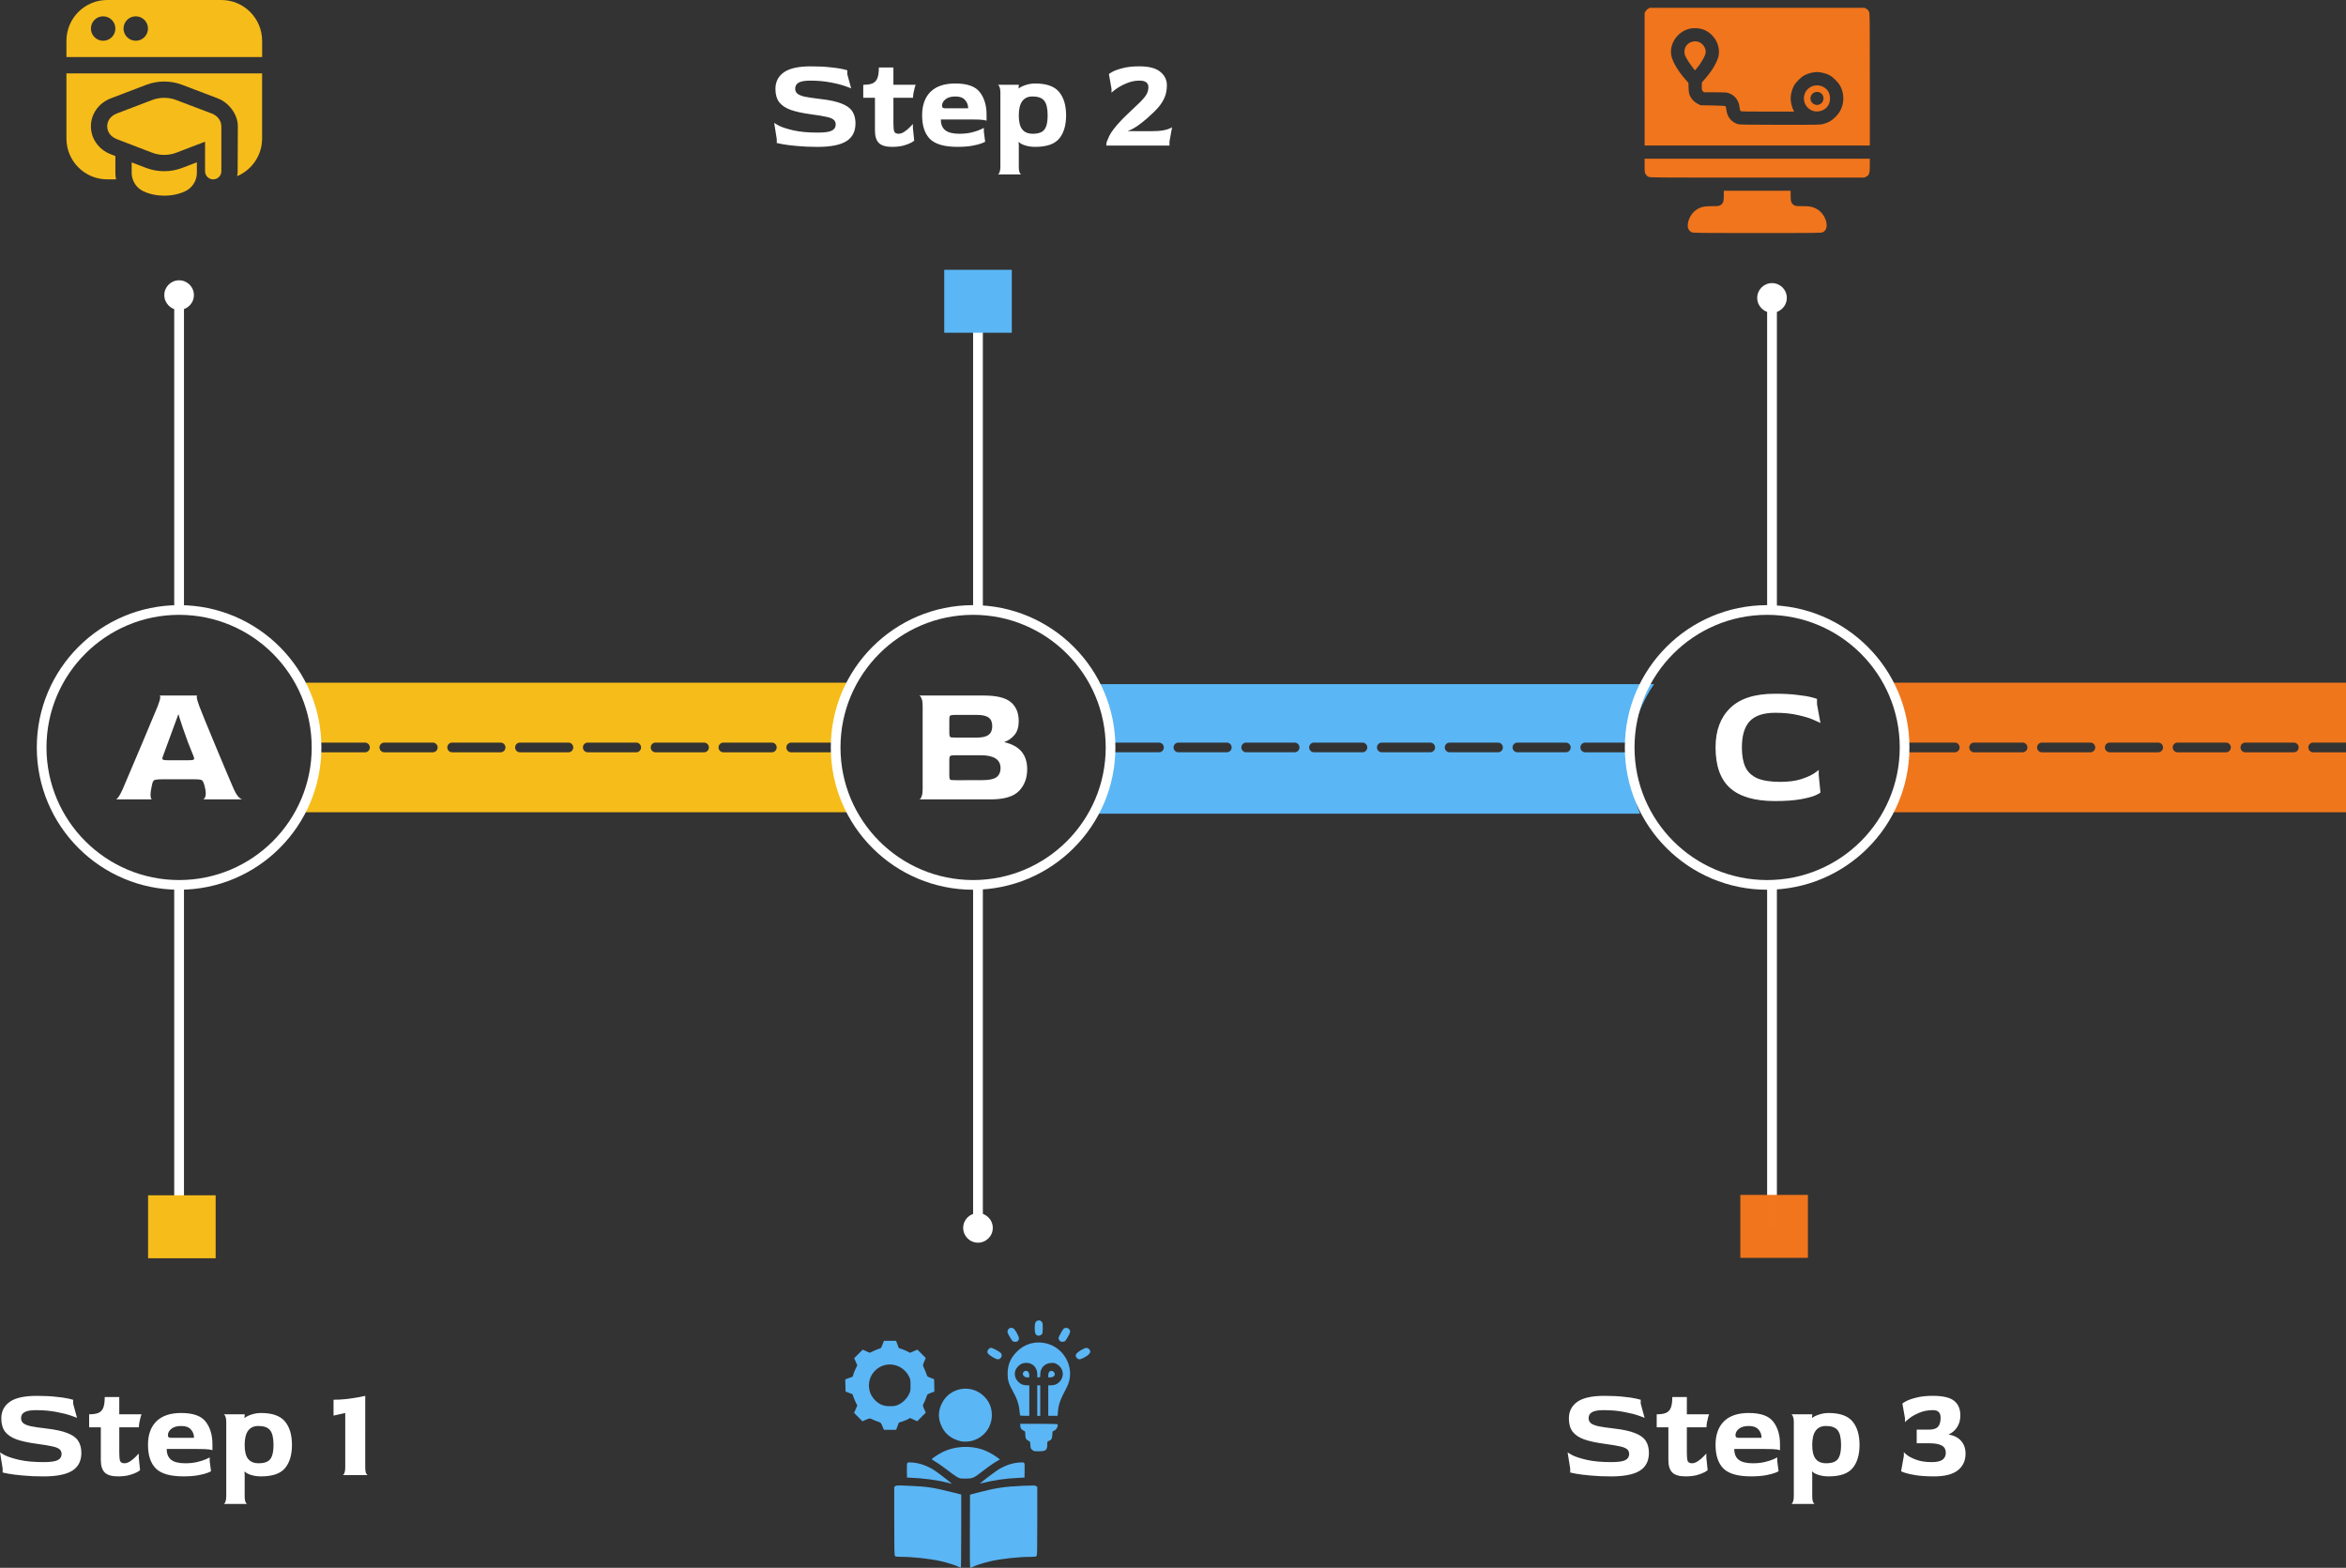 <?xml version="1.0" encoding="UTF-8" standalone="no"?>
<!-- Created with Inkscape (http://www.inkscape.org/) -->

<svg
   width="457.672"
   height="305.877"
   viewBox="0 0 121.092 80.93"
   version="1.1"
   id="svg1"
   xml:space="preserve"
   sodipodi:docname="main-dark.svg"
   inkscape:version="1.3.2 (091e20e, 2023-11-25, custom)"
   xmlns:inkscape="http://www.inkscape.org/namespaces/inkscape"
   xmlns:sodipodi="http://sodipodi.sourceforge.net/DTD/sodipodi-0.dtd"
   xmlns="http://www.w3.org/2000/svg"
   xmlns:svg="http://www.w3.org/2000/svg"><rect x="0" y="0" width="121.092" height="80.93" fill="#333333" stroke="none"/><sodipodi:namedview
     id="namedview1"
     pagecolor="#ffffff"
     bordercolor="#000000"
     borderopacity="0.25"
     inkscape:showpageshadow="2"
     inkscape:pageopacity="0.0"
     inkscape:pagecheckerboard="0"
     inkscape:deskcolor="#d1d1d1"
     inkscape:document-units="px"
     inkscape:zoom="2.768771"
     inkscape:cx="100.22497"
     inkscape:cy="156.92883"
     inkscape:window-width="1920"
     inkscape:window-height="991"
     inkscape:window-x="-9"
     inkscape:window-y="-9"
     inkscape:window-maximized="1"
     inkscape:current-layer="layer1" /><defs
     id="defs1" /><g
     inkscape:label="Layer 1"
     inkscape:groupmode="layer"
     id="layer1"><g
       id="g27"
       transform="translate(-2.297,-2.703)"><path
         id="path1"
         style="color:#000000;fill:#ffffff;stroke-linecap:round;stroke-linejoin:round;-inkscape-stroke:none"
         d="m 11.541,17.833 a 0.252,0.252 0 0 0 -0.252,0.252 v 16.124 a 7.095,7.095 0 0 1 0.252,-0.018 7.095,7.095 0 0 1 0.252,0.006 V 18.084 a 0.252,0.252 0 0 0 -0.252,-0.252 z m -0.252,30.529 v 16.123 a 0.252,0.252 0 0 0 0.252,0.252 0.252,0.252 0 0 0 0.252,-0.252 v -16.123 a 7.095,7.095 0 0 1 -0.252,0.018 7.095,7.095 0 0 1 -0.252,-0.018 z" /><rect
         style="fill:#f6bc1a;fill-opacity:1;stroke:none;stroke-width:0.5;stroke-linecap:round;stroke-linejoin:round;stroke-dasharray:none;stroke-opacity:1"
         id="rect5"
         width="3.488"
         height="3.249"
         x="9.94"
         y="64.403" /><path
         id="rect8"
         style="fill:#f6bc1a;fill-opacity:1;stroke-width:0.5;stroke-linecap:round;stroke-linejoin:round"
         d="m 17.701,37.941 v 0.005 a 7.095,7.095 0 0 1 0.898,3.105 0.25,0.25 0 0 1 0.037,-0.015 h 2.5 a 0.25,0.25 0 0 1 0.25,0.25 0.25,0.25 0 0 1 -0.25,0.25 h -2.5 a 0.25,0.25 0 0 1 -0.007,-0.003 7.095,7.095 0 0 1 -0.744,3.097 h 28.307 a 7.095,7.095 0 0 1 -0.757,-3.097 0.25,0.25 0 0 1 -0.006,0.003 h -2.293 a 0.25,0.25 0 0 1 -0.25,-0.25 0.25,0.25 0 0 1 0.25,-0.25 h 2.293 a 0.25,0.25 0 0 1 0.038,0.006 7.095,7.095 0 0 1 0.914,-3.1 z m 4.435,3.094 h 2.5 a 0.25,0.25 0 0 1 0.25,0.25 0.25,0.25 0 0 1 -0.25,0.25 h -2.5 a 0.25,0.25 0 0 1 -0.25,-0.25 0.25,0.25 0 0 1 0.25,-0.25 z m 3.5,0 h 2.5 a 0.25,0.25 0 0 1 0.25,0.25 0.25,0.25 0 0 1 -0.25,0.25 h -2.5 a 0.25,0.25 0 0 1 -0.25,-0.25 0.25,0.25 0 0 1 0.25,-0.25 z m 3.5,0 h 2.5 a 0.25,0.25 0 0 1 0.25,0.25 0.25,0.25 0 0 1 -0.25,0.25 h -2.5 a 0.25,0.25 0 0 1 -0.25,-0.25 0.25,0.25 0 0 1 0.25,-0.25 z m 3.5,0 h 2.5 a 0.25,0.25 0 0 1 0.25,0.25 0.25,0.25 0 0 1 -0.25,0.25 h -2.5 a 0.25,0.25 0 0 1 -0.25,-0.25 0.25,0.25 0 0 1 0.25,-0.25 z m 3.5,0 h 2.5 a 0.25,0.25 0 0 1 0.25,0.25 0.25,0.25 0 0 1 -0.25,0.25 h -2.5 a 0.25,0.25 0 0 1 -0.25,-0.25 0.25,0.25 0 0 1 0.25,-0.25 z m 3.5,0 h 2.5 a 0.25,0.25 0 0 1 0.25,0.25 0.25,0.25 0 0 1 -0.25,0.25 h -2.5 a 0.25,0.25 0 0 1 -0.25,-0.25 0.25,0.25 0 0 1 0.25,-0.25 z" /><path
         id="rect9"
         style="fill:#5bb6f5;fill-opacity:1;stroke:none;stroke-width:0.5;stroke-linecap:round;stroke-linejoin:round;stroke-dasharray:none;stroke-opacity:1"
         d="m 58.668,38.017 0.375,0.466 c 0.454,0.798 0.373,1.677 0.492,2.587 0.026,-0.017 0.055,-0.029 0.085,-0.035 h 2.5 c 0.138,-6.3e-5 0.25,0.112 0.25,0.25 6.2e-5,0.138 -0.112,0.25 -0.25,0.25 h -2.5 c -0.016,-0.005 -0.031,-0.011 -0.046,-0.019 0.021,0.171 0.037,0.342 0.045,0.514 -0.005,0.918 -0.528,1.826 -0.879,2.675 H 86.955 c -0.351,-0.848 -0.534,-1.757 -0.54,-2.675 0.007,-0.171 0.021,-0.342 0.04,-0.512 -0.013,0.007 -0.027,0.013 -0.041,0.017 H 84.121 c -0.138,6.3e-5 -0.25,-0.112 -0.25,-0.25 2.22e-4,-0.138 0.112,-0.25 0.25,-0.25 h 2.293 c 0.026,-2.8e-5 0.053,0.004 0.078,0.012 0.154,-1.088 0.558,-2.125 1.181,-3.03 z m 4.453,3.018 h 2.5 c 0.138,-6.3e-5 0.25,0.112 0.25,0.25 6.2e-5,0.138 -0.112,0.25 -0.25,0.25 h -2.5 c -0.138,6.3e-5 -0.25,-0.112 -0.25,-0.25 2.22e-4,-0.138 0.112,-0.25 0.25,-0.25 z m 3.5,0 h 2.5 c 0.138,-6.3e-5 0.25,0.112 0.25,0.25 6.2e-5,0.138 -0.112,0.25 -0.25,0.25 h -2.5 c -0.138,6.3e-5 -0.25,-0.112 -0.25,-0.25 2.22e-4,-0.138 0.112,-0.25 0.25,-0.25 z m 3.5,0 h 2.5 c 0.138,-6.3e-5 0.25,0.112 0.25,0.25 6.2e-5,0.138 -0.112,0.25 -0.25,0.25 h -2.5 c -0.138,6.3e-5 -0.25,-0.112 -0.25,-0.25 2.22e-4,-0.138 0.112,-0.25 0.25,-0.25 z m 3.5,0 h 2.5 c 0.138,-6.3e-5 0.25,0.112 0.25,0.25 6.2e-5,0.138 -0.112,0.25 -0.25,0.25 h -2.5 c -0.138,6.3e-5 -0.25,-0.112 -0.25,-0.25 2.22e-4,-0.138 0.112,-0.25 0.25,-0.25 z m 3.5,0 h 2.5 c 0.138,2.22e-4 0.249,0.112 0.25,0.25 6.3e-5,0.138 -0.112,0.25 -0.25,0.25 h -2.5 c -0.138,6.3e-5 -0.25,-0.112 -0.25,-0.25 2.22e-4,-0.138 0.112,-0.25 0.25,-0.25 z m 3.5,0 h 2.5 c 0.138,2.21e-4 0.249,0.112 0.25,0.25 6.3e-5,0.138 -0.112,0.25 -0.25,0.25 h -2.5 c -0.138,6.3e-5 -0.25,-0.112 -0.25,-0.25 2.22e-4,-0.138 0.112,-0.25 0.25,-0.25 z"
         sodipodi:nodetypes="cccccccccccccccccccccccccccccccccccccccccccccccccccccccccccccccc" /><path
         id="rect10"
         style="fill:#f1771d;fill-opacity:0.996;stroke:none;stroke-width:0.455;stroke-linecap:round;stroke-linejoin:round;stroke-dasharray:none;stroke-opacity:1"
         d="m 99.764,37.941 a 5.867,7.095 0 0 1 0.692,3.317 0.25,0.25 0 0 1 0.239,-0.223 h 2.5 a 0.25,0.25 0 0 1 0.25,0.25 0.25,0.25 0 0 1 -0.25,0.25 h -2.5 a 0.25,0.25 0 0 1 -0.24,-0.227 5.867,7.095 0 0 1 -0.707,3.321 h 23.642 v -3.094 h -1.695 a 0.25,0.25 0 0 1 -0.25,-0.25 0.25,0.25 0 0 1 0.25,-0.25 h 1.695 v -3.094 z m 4.431,3.094 h 2.5 a 0.25,0.25 0 0 1 0.25,0.25 0.25,0.25 0 0 1 -0.25,0.25 h -2.5 a 0.25,0.25 0 0 1 -0.25,-0.25 0.25,0.25 0 0 1 0.25,-0.25 z m 3.5,0 h 2.5 a 0.25,0.25 0 0 1 0.25,0.25 0.25,0.25 0 0 1 -0.25,0.25 h -2.5 a 0.25,0.25 0 0 1 -0.25,-0.25 0.25,0.25 0 0 1 0.25,-0.25 z m 3.5,0 h 2.5 a 0.25,0.25 0 0 1 0.25,0.25 0.25,0.25 0 0 1 -0.25,0.25 h -2.5 a 0.25,0.25 0 0 1 -0.25,-0.25 0.25,0.25 0 0 1 0.25,-0.25 z m 3.5,0 h 2.5 a 0.25,0.25 0 0 1 0.25,0.25 0.25,0.25 0 0 1 -0.25,0.25 h -2.5 a 0.25,0.25 0 0 1 -0.25,-0.25 0.25,0.25 0 0 1 0.25,-0.25 z m 3.5,0 h 2.5 a 0.25,0.25 0 0 1 0.25,0.25 0.25,0.25 0 0 1 -0.25,0.25 h -2.5 a 0.25,0.25 0 0 1 -0.25,-0.25 0.25,0.25 0 0 1 0.25,-0.25 z" /><path
         id="path11"
         style="color:#000000;fill:#ffffff;fill-opacity:1;stroke-linecap:round;stroke-linejoin:round;-inkscape-stroke:none"
         d="m 52.777,17.815 c -0.139,4.54e-4 -0.251,0.113 -0.252,0.252 v 16.124 c 0.084,-0.008 0.168,-0.014 0.252,-0.018 0.084,5.1e-4 0.168,0.003 0.252,0.006 V 18.067 c -4.6e-4,-0.139 -0.113,-0.251 -0.252,-0.252 z m -0.252,30.529 v 17.383 c 1.7e-4,0.139 0.113,0.252 0.252,0.252 0.139,-1.8e-4 0.252,-0.113 0.252,-0.252 v -17.383 c -0.084,0.008 -0.168,0.014 -0.252,0.018 -0.084,-0.005 -0.168,-0.011 -0.252,-0.018 z"
         sodipodi:nodetypes="cccccccccccccc" /><path
         id="path12"
         style="color:#000000;fill:#ffffff;stroke-linecap:round;stroke-linejoin:round;-inkscape-stroke:none"
         d="m 93.762,17.815 c -0.139,4.54e-4 -0.251,0.113 -0.252,0.252 v 16.124 c 0.084,-0.008 0.168,-0.014 0.252,-0.018 0.084,5.1e-4 0.168,0.003 0.252,0.006 V 18.067 c -4.6e-4,-0.139 -0.113,-0.251 -0.252,-0.252 z m -0.252,30.529 v 17.383 c 1.7e-4,0.139 0.113,0.252 0.252,0.252 0.139,-1.8e-4 0.252,-0.113 0.252,-0.252 v -17.383 c -0.084,0.008 -0.168,0.014 -0.252,0.018 -0.084,-0.005 -0.168,-0.011 -0.252,-0.018 z"
         sodipodi:nodetypes="cccccccccccccc" /><path
         d="m 12.774,43.965 q 0.009,0 0.045,-0.018 0.036,-0.027 0.063,-0.089 0.036,-0.071 0.036,-0.197 0,-0.098 -0.027,-0.241 -0.045,-0.188 -0.054,-0.223 -0.045,-0.143 -0.089,-0.188 -0.036,-0.054 -0.125,-0.063 -0.089,-0.018 -0.348,-0.018 H 10.737 q -0.268,0 -0.375,0.018 -0.098,0.009 -0.143,0.063 -0.045,0.054 -0.071,0.179 l -0.045,0.232 q -0.036,0.179 -0.036,0.304 0,0.107 0.018,0.161 0.018,0.054 0.036,0.071 0.027,0.009 0.036,0.009 H 8.28 q 0,0.009 0.045,-0.027 0.054,-0.036 0.125,-0.152 0.08,-0.125 0.188,-0.366 0.348,-0.813 1.001,-2.359 0.652,-1.546 0.804,-1.921 0.125,-0.322 0.125,-0.456 0,-0.054 -0.018,-0.063 -0.009,-0.018 -0.018,-0.018 h 1.948 q -0.009,0 -0.018,0.018 -0.009,0.009 -0.009,0.054 0,0.134 0.125,0.465 0.161,0.429 0.876,2.144 0.715,1.715 0.902,2.135 0.107,0.241 0.205,0.366 0.098,0.116 0.17,0.152 0.071,0.036 0.071,0.027 z m -0.759,-2.019 q 0.179,0 0.241,-0.018 0.063,-0.018 0.063,-0.071 0,-0.036 -0.045,-0.152 -0.277,-0.652 -0.518,-1.367 -0.241,-0.715 -0.241,-0.751 h -0.018 l -0.768,2.091 q -0.054,0.143 -0.054,0.17 0,0.054 0.063,0.08 0.063,0.018 0.232,0.018 z"
         id="text12"
         style="font-weight:bold;font-size:8.935px;font-family:'red rose';-inkscape-font-specification:'red rose Bold';text-align:center;text-anchor:middle;stroke-width:1.407;stroke-linecap:round;stroke-linejoin:round;fill:#ffffff"
         aria-label="A" /><path
         d="m 54.147,41.017 q 1.17,0.268 1.17,1.394 0,0.679 -0.42,1.117 -0.42,0.438 -1.465,0.438 h -3.699 q 0,0.018 0.054,-0.018 0.054,-0.045 0.089,-0.161 0.045,-0.125 0.045,-0.357 v -4.289 q 0,-0.232 -0.045,-0.348 -0.036,-0.116 -0.089,-0.161 -0.054,-0.045 -0.054,-0.027 H 53.075 q 0.992,0 1.394,0.34 0.411,0.34 0.411,0.983 0,0.447 -0.214,0.706 -0.214,0.259 -0.518,0.366 z m -2.493,-1.412 q -0.197,0 -0.259,0.018 -0.063,0.009 -0.08,0.054 -0.018,0.045 -0.018,0.197 v 0.634 q 0,0.143 0.018,0.197 0.018,0.045 0.08,0.063 0.071,0.009 0.268,0.009 h 1.054 q 0.42,0 0.608,-0.143 0.188,-0.143 0.188,-0.447 0,-0.304 -0.179,-0.438 -0.179,-0.143 -0.608,-0.143 z m 1.34,3.368 q 0.509,0 0.724,-0.143 0.223,-0.152 0.223,-0.482 0,-0.661 -1.036,-0.661 h -1.242 q -0.197,0 -0.268,0.018 -0.063,0.009 -0.08,0.063 -0.018,0.045 -0.018,0.197 v 0.742 q 0,0.143 0.018,0.197 0.018,0.045 0.08,0.063 0.063,0.009 0.259,0.009 z"
         id="text13"
         style="font-weight:bold;font-size:8.935px;font-family:'red rose';-inkscape-font-specification:'red rose Bold';text-align:center;text-anchor:middle;stroke-width:1.407;stroke-linecap:round;stroke-linejoin:round;fill:#ffffff"
         aria-label="B" /><path
         d="m 96.173,42.705 0.089,0.902 q 0,0.027 -0.241,0.143 -0.232,0.107 -0.759,0.205 -0.518,0.098 -1.349,0.098 -1.555,0 -2.314,-0.67 -0.751,-0.67 -0.751,-2.1 0,-1.296 0.751,-2.028 0.751,-0.742 2.314,-0.742 0.688,0 1.17,0.063 0.482,0.054 0.742,0.125 0.259,0.071 0.259,0.08 v 0.268 l 0.179,0.983 q 0,-0.018 -0.313,-0.152 -0.304,-0.143 -0.822,-0.259 -0.518,-0.125 -1.197,-0.125 -0.911,0 -1.322,0.438 -0.402,0.438 -0.402,1.349 0,0.625 0.179,1.01 0.179,0.384 0.608,0.581 0.438,0.188 1.197,0.188 0.616,0 1.054,-0.134 0.447,-0.143 0.688,-0.304 0.241,-0.161 0.241,-0.188 z"
         id="text14"
         style="font-weight:bold;font-size:8.935px;font-family:'red rose';-inkscape-font-specification:'red rose Bold';text-align:center;text-anchor:middle;stroke-width:1.407;stroke-linecap:round;stroke-linejoin:round;fill:#ffffff"
         aria-label="C" /><path
         style="font-weight:bold;font-size:6.706px;font-family:'red rose';-inkscape-font-specification:'red rose Bold';text-align:center;text-anchor:middle;stroke-width:1.056;stroke-linecap:round;stroke-linejoin:round;fill:#ffffff"
         d="m 3.384,75.909 q 0,0.161 0.121,0.262 0.121,0.094 0.389,0.154 0.268,0.054 0.778,0.114 0.718,0.08 1.113,0.241 0.396,0.154 0.55,0.402 0.161,0.248 0.161,0.617 0,0.624 -0.469,0.919 -0.469,0.295 -1.489,0.295 -0.597,0 -1.066,-0.047 -0.463,-0.04 -0.751,-0.094 -0.288,-0.054 -0.288,-0.06 v -0.201 L 2.297,77.659 q 0,0.027 0.248,0.161 0.255,0.127 0.751,0.241 0.503,0.114 1.254,0.114 0.53,0 0.724,-0.101 0.201,-0.101 0.201,-0.315 0,-0.161 -0.107,-0.248 Q 5.261,77.418 5,77.364 4.745,77.304 4.195,77.23 3.545,77.143 3.149,77.002 2.76,76.861 2.559,76.606 2.364,76.345 2.364,75.922 q 0,-0.55 0.436,-0.858 0.436,-0.308 1.395,-0.308 0.57,0 0.986,0.047 0.416,0.04 0.65,0.094 0.241,0.054 0.241,0.06 v 0.201 l 0.201,0.738 q 0,-0.013 -0.295,-0.114 -0.295,-0.107 -0.764,-0.194 -0.469,-0.094 -1.053,-0.094 -0.429,0 -0.604,0.107 Q 3.384,75.701 3.384,75.909 Z m 5.07,0.469 v 1.321 q 0,0.322 0.047,0.429 0.054,0.107 0.221,0.107 0.141,0 0.302,-0.107 0.168,-0.114 0.282,-0.235 0.121,-0.121 0.154,-0.161 v 0.208 l 0.067,0.65 q 0,0.013 -0.148,0.101 -0.148,0.08 -0.402,0.154 -0.255,0.067 -0.597,0.067 -0.463,0 -0.671,-0.194 Q 7.501,78.517 7.501,78.068 V 76.378 H 6.898 v -0.671 q 0.315,0 0.483,-0.074 0.174,-0.08 0.248,-0.268 0.074,-0.194 0.074,-0.55 H 8.453 V 75.708 H 9.6 q -0.013,0.034 -0.047,0.148 -0.027,0.114 -0.06,0.262 -0.027,0.148 -0.027,0.262 z m 3.199,-0.738 q 0.925,0 1.267,0.456 0.342,0.449 0.342,1.153 v 0.315 q 0,-0.013 -0.154,-0.04 -0.154,-0.027 -0.65,-0.027 h -1.556 q 0,0.376 0.228,0.557 0.228,0.181 0.731,0.181 0.349,0 0.624,-0.067 0.282,-0.067 0.456,-0.148 0.181,-0.08 0.181,-0.087 v 0.201 l 0.067,0.51 q 0,0.013 -0.168,0.08 -0.161,0.067 -0.483,0.127 -0.315,0.06 -0.778,0.06 -1.013,0 -1.422,-0.409 -0.402,-0.409 -0.402,-1.22 0,-0.778 0.429,-1.207 0.436,-0.436 1.288,-0.436 z m 0.49,1.281 h 0.168 q 0,-0.255 -0.161,-0.429 -0.154,-0.181 -0.496,-0.181 -0.342,0 -0.516,0.148 -0.174,0.141 -0.174,0.329 0,0.074 0.04,0.107 0.047,0.027 0.148,0.027 z m 3.628,-1.281 q 0.872,0 1.234,0.436 0.362,0.436 0.362,1.207 0,0.771 -0.355,1.2 -0.355,0.429 -1.241,0.429 -0.268,0 -0.49,-0.067 -0.221,-0.06 -0.355,-0.181 l -0.013,0.007 0.013,0.134 v 1.127 q 0,0.174 0.027,0.262 0.034,0.094 0.067,0.121 0.04,0.034 0.04,0.02 h -1.22 q 0,0.013 0.034,-0.02 0.04,-0.027 0.067,-0.121 0.034,-0.087 0.034,-0.262 v -3.822 q 0,-0.174 -0.034,-0.262 -0.027,-0.087 -0.067,-0.121 -0.034,-0.034 -0.034,-0.02 h 1.086 v 0.054 l -0.013,0.127 0.013,0.007 q 0.107,-0.094 0.349,-0.174 0.248,-0.08 0.496,-0.08 z m -0.134,2.595 q 0.288,0 0.456,-0.087 0.168,-0.087 0.241,-0.288 0.08,-0.208 0.08,-0.577 0,-0.543 -0.181,-0.758 -0.174,-0.215 -0.597,-0.215 -0.711,0 -0.711,0.979 0,0.503 0.181,0.724 0.181,0.221 0.53,0.221 z m 5.512,0.208 q 0,0.174 0.027,0.268 0.034,0.087 0.074,0.121 0.04,0.027 0.04,0.013 h -1.308 q 0,0.013 0.034,-0.013 0.04,-0.034 0.067,-0.121 0.034,-0.094 0.034,-0.268 v -2.803 l -0.604,0.134 v -0.818 q 0.335,0 0.697,-0.04 0.362,-0.047 0.617,-0.094 0.255,-0.054 0.322,-0.067 z"
         id="text15"
         aria-label="Step 1" /><path
         style="font-weight:bold;font-size:6.706px;font-family:'red rose';-inkscape-font-specification:'red rose Bold';text-align:center;text-anchor:middle;stroke-width:1.056;stroke-linecap:round;stroke-linejoin:round;fill:#ffffff"
         d="m 43.342,7.281 q 0,0.161 0.121,0.262 0.121,0.094 0.389,0.154 0.268,0.054 0.778,0.114 0.718,0.08 1.113,0.241 0.396,0.154 0.55,0.402 0.161,0.248 0.161,0.617 0,0.624 -0.469,0.919 -0.469,0.295 -1.489,0.295 -0.597,0 -1.066,-0.047 -0.463,-0.04 -0.751,-0.094 -0.288,-0.054 -0.288,-0.06 V 9.882 L 42.255,9.031 q 0,0.027 0.248,0.161 0.255,0.127 0.751,0.241 0.503,0.114 1.254,0.114 0.53,0 0.724,-0.101 0.201,-0.101 0.201,-0.315 0,-0.161 -0.107,-0.248 Q 45.219,8.789 44.958,8.736 44.703,8.675 44.153,8.602 43.503,8.514 43.107,8.374 42.718,8.233 42.517,7.978 42.322,7.716 42.322,7.294 q 0,-0.55 0.436,-0.858 0.436,-0.308 1.395,-0.308 0.57,0 0.986,0.047 0.416,0.04 0.65,0.094 0.241,0.054 0.241,0.06 V 6.53 l 0.201,0.738 q 0,-0.013 -0.295,-0.114 Q 45.642,7.046 45.172,6.959 44.703,6.865 44.12,6.865 q -0.429,0 -0.604,0.107 -0.174,0.101 -0.174,0.308 z m 5.07,0.469 v 1.321 q 0,0.322 0.047,0.429 0.054,0.107 0.221,0.107 0.141,0 0.302,-0.107 0.168,-0.114 0.282,-0.235 0.121,-0.121 0.154,-0.161 v 0.208 l 0.067,0.65 q 0,0.013 -0.148,0.101 -0.148,0.08 -0.402,0.154 -0.255,0.067 -0.597,0.067 -0.463,0 -0.671,-0.194 Q 47.459,9.889 47.459,9.44 V 7.75 h -0.604 v -0.671 q 0.315,0 0.483,-0.074 0.174,-0.08 0.248,-0.268 0.074,-0.194 0.074,-0.55 h 0.751 v 0.892 h 1.147 q -0.013,0.034 -0.047,0.148 -0.027,0.114 -0.06,0.262 -0.027,0.148 -0.027,0.262 z m 3.199,-0.738 q 0.925,0 1.267,0.456 0.342,0.449 0.342,1.153 v 0.315 q 0,-0.013 -0.154,-0.04 -0.154,-0.027 -0.65,-0.027 h -1.556 q 0,0.376 0.228,0.557 0.228,0.181 0.731,0.181 0.349,0 0.624,-0.067 0.282,-0.067 0.456,-0.148 0.181,-0.08 0.181,-0.087 v 0.201 l 0.067,0.51 q 0,0.013 -0.168,0.08 -0.161,0.067 -0.483,0.127 -0.315,0.06 -0.778,0.06 -1.013,0 -1.422,-0.409 -0.402,-0.409 -0.402,-1.22 0,-0.778 0.429,-1.207 0.436,-0.436 1.288,-0.436 z m 0.49,1.281 h 0.168 q 0,-0.255 -0.161,-0.429 -0.154,-0.181 -0.496,-0.181 -0.342,0 -0.516,0.148 -0.174,0.141 -0.174,0.329 0,0.074 0.04,0.107 0.047,0.027 0.148,0.027 z m 3.628,-1.281 q 0.872,0 1.234,0.436 0.362,0.436 0.362,1.207 0,0.771 -0.355,1.2 -0.355,0.429 -1.241,0.429 -0.268,0 -0.49,-0.067 -0.221,-0.06 -0.355,-0.181 l -0.013,0.007 0.013,0.134 v 1.127 q 0,0.174 0.027,0.262 0.034,0.094 0.067,0.121 0.04,0.034 0.04,0.02 h -1.22 q 0,0.013 0.034,-0.02 0.04,-0.027 0.067,-0.121 0.034,-0.087 0.034,-0.262 V 7.482 q 0,-0.174 -0.034,-0.262 -0.027,-0.087 -0.067,-0.121 -0.034,-0.034 -0.034,-0.02 h 1.086 v 0.054 l -0.013,0.127 0.013,0.007 q 0.107,-0.094 0.349,-0.174 0.248,-0.08 0.496,-0.08 z m -0.134,2.595 q 0.288,0 0.456,-0.087 0.168,-0.087 0.241,-0.288 0.08,-0.208 0.08,-0.577 0,-0.543 -0.181,-0.758 -0.174,-0.215 -0.597,-0.215 -0.711,0 -0.711,0.979 0,0.503 0.181,0.724 0.181,0.221 0.53,0.221 z M 61.789,9.473 q 0.329,0 0.55,-0.04 0.228,-0.047 0.342,-0.101 0.114,-0.054 0.114,-0.06 L 62.661,10.01 v 0.208 h -3.259 v -0.074 q 0,-0.107 0.154,-0.429 0.161,-0.329 0.684,-0.872 0.121,-0.127 0.288,-0.282 0.168,-0.161 0.248,-0.235 0.416,-0.376 0.604,-0.61 0.194,-0.241 0.194,-0.51 0,-0.174 -0.114,-0.255 -0.107,-0.087 -0.349,-0.087 -0.349,0 -0.671,0.141 -0.322,0.134 -0.55,0.302 -0.221,0.168 -0.221,0.181 V 7.287 L 59.536,6.53 q 0,-0.02 0.181,-0.121 0.181,-0.101 0.53,-0.188 0.349,-0.094 0.852,-0.094 0.751,0 1.086,0.282 0.342,0.275 0.342,0.697 0,0.342 -0.114,0.617 -0.114,0.275 -0.329,0.523 -0.215,0.248 -0.583,0.57 -0.282,0.241 -0.496,0.389 -0.215,0.141 -0.349,0.201 -0.127,0.054 -0.127,0.047 v 0.02 z"
         id="text15-4"
         aria-label="Step 2" /><path
         style="font-weight:bold;font-size:6.706px;font-family:'red rose';-inkscape-font-specification:'red rose Bold';text-align:center;text-anchor:middle;stroke-width:1.056;stroke-linecap:round;stroke-linejoin:round;fill:#ffffff"
         d="m 84.296,75.909 q 0,0.161 0.121,0.262 0.121,0.094 0.389,0.154 0.268,0.054 0.778,0.114 0.718,0.08 1.113,0.241 0.396,0.154 0.55,0.402 0.161,0.248 0.161,0.617 0,0.624 -0.469,0.919 -0.469,0.295 -1.489,0.295 -0.597,0 -1.066,-0.047 -0.463,-0.04 -0.751,-0.094 -0.288,-0.054 -0.288,-0.06 v -0.201 L 83.21,77.659 q 0,0.027 0.248,0.161 0.255,0.127 0.751,0.241 0.503,0.114 1.254,0.114 0.53,0 0.724,-0.101 0.201,-0.101 0.201,-0.315 0,-0.161 -0.107,-0.248 -0.107,-0.094 -0.369,-0.148 -0.255,-0.06 -0.805,-0.134 -0.65,-0.087 -1.046,-0.228 -0.389,-0.141 -0.59,-0.396 -0.194,-0.262 -0.194,-0.684 0,-0.55 0.436,-0.858 0.436,-0.308 1.395,-0.308 0.57,0 0.986,0.047 0.416,0.04 0.65,0.094 0.241,0.054 0.241,0.06 v 0.201 l 0.201,0.738 q 0,-0.013 -0.295,-0.114 -0.295,-0.107 -0.764,-0.194 -0.469,-0.094 -1.053,-0.094 -0.429,0 -0.604,0.107 -0.174,0.101 -0.174,0.308 z m 5.07,0.469 v 1.321 q 0,0.322 0.047,0.429 0.054,0.107 0.221,0.107 0.141,0 0.302,-0.107 0.168,-0.114 0.282,-0.235 0.121,-0.121 0.154,-0.161 v 0.208 l 0.067,0.65 q 0,0.013 -0.148,0.101 -0.148,0.08 -0.402,0.154 -0.255,0.067 -0.597,0.067 -0.463,0 -0.671,-0.194 -0.208,-0.201 -0.208,-0.65 V 76.378 H 87.81 v -0.671 q 0.315,0 0.483,-0.074 0.174,-0.08 0.248,-0.268 0.074,-0.194 0.074,-0.55 h 0.751 v 0.892 h 1.147 q -0.013,0.034 -0.047,0.148 -0.027,0.114 -0.06,0.262 -0.027,0.148 -0.027,0.262 z m 3.199,-0.738 q 0.925,0 1.267,0.456 0.342,0.449 0.342,1.153 v 0.315 q 0,-0.013 -0.154,-0.04 -0.154,-0.027 -0.65,-0.027 h -1.556 q 0,0.376 0.228,0.557 0.228,0.181 0.731,0.181 0.349,0 0.624,-0.067 0.282,-0.067 0.456,-0.148 0.181,-0.08 0.181,-0.087 v 0.201 l 0.067,0.51 q 0,0.013 -0.168,0.08 -0.161,0.067 -0.483,0.127 -0.315,0.06 -0.778,0.06 -1.013,0 -1.422,-0.409 -0.402,-0.409 -0.402,-1.22 0,-0.778 0.429,-1.207 0.436,-0.436 1.288,-0.436 z m 0.49,1.281 h 0.168 q 0,-0.255 -0.161,-0.429 -0.154,-0.181 -0.496,-0.181 -0.342,0 -0.516,0.148 -0.174,0.141 -0.174,0.329 0,0.074 0.04,0.107 0.047,0.027 0.148,0.027 z m 3.628,-1.281 q 0.872,0 1.234,0.436 0.362,0.436 0.362,1.207 0,0.771 -0.355,1.2 -0.355,0.429 -1.241,0.429 -0.268,0 -0.49,-0.067 -0.221,-0.06 -0.355,-0.181 l -0.013,0.007 0.013,0.134 v 1.127 q 0,0.174 0.027,0.262 0.034,0.094 0.067,0.121 0.04,0.034 0.04,0.02 h -1.22 q 0,0.013 0.034,-0.02 0.04,-0.027 0.067,-0.121 0.034,-0.087 0.034,-0.262 v -3.822 q 0,-0.174 -0.034,-0.262 -0.027,-0.087 -0.067,-0.121 -0.034,-0.034 -0.034,-0.02 h 1.086 v 0.054 l -0.013,0.127 0.013,0.007 q 0.107,-0.094 0.349,-0.174 0.248,-0.08 0.496,-0.08 z m -0.134,2.595 q 0.288,0 0.456,-0.087 0.168,-0.087 0.241,-0.288 0.08,-0.208 0.08,-0.577 0,-0.543 -0.181,-0.758 -0.174,-0.215 -0.597,-0.215 -0.711,0 -0.711,0.979 0,0.503 0.181,0.724 0.181,0.221 0.53,0.221 z m 6.344,-1.482 q 0.409,0.074 0.63,0.329 0.228,0.255 0.228,0.657 0,0.543 -0.396,0.858 -0.396,0.315 -1.227,0.315 -0.557,0 -0.939,-0.06 -0.376,-0.06 -0.57,-0.127 -0.194,-0.067 -0.194,-0.08 l 0.141,-0.785 v -0.201 q 0,0.02 0.168,0.154 0.174,0.134 0.496,0.248 0.322,0.114 0.778,0.114 0.382,0 0.55,-0.121 0.174,-0.121 0.174,-0.362 0,-0.255 -0.201,-0.369 -0.201,-0.121 -0.664,-0.121 h -0.637 v -0.704 h 0.637 q 0.322,0 0.456,-0.141 0.141,-0.148 0.141,-0.469 0,-0.201 -0.094,-0.295 -0.094,-0.101 -0.302,-0.101 -0.396,0 -0.718,0.141 -0.322,0.134 -0.523,0.302 -0.201,0.161 -0.201,0.181 v -0.201 l -0.134,-0.758 q 0,-0.02 0.181,-0.121 0.181,-0.101 0.53,-0.188 0.349,-0.094 0.852,-0.094 0.798,0 1.113,0.262 0.315,0.255 0.315,0.751 0,0.342 -0.161,0.597 -0.161,0.255 -0.429,0.376 z"
         id="text16"
         aria-label="Step 3" /><circle
         style="fill:#ffffff;stroke:none;stroke-width:0.5;stroke-linecap:round;stroke-linejoin:round;stroke-dasharray:none;stroke-opacity:1"
         id="path16"
         cx="93.762"
         cy="18.08"
         r="0.764" /><circle
         style="fill:#ffffff;stroke:none;stroke-width:0.5;stroke-linecap:round;stroke-linejoin:round;stroke-dasharray:none;stroke-opacity:1"
         id="circle16"
         cx="52.777"
         cy="66.085"
         r="0.764" /><circle
         style="fill:#ffffff;stroke:none;stroke-width:0.5;stroke-linecap:round;stroke-linejoin:round;stroke-dasharray:none;stroke-opacity:1"
         id="circle17"
         cx="11.541"
         cy="17.935"
         r="0.764" /><path
         d="m 13.723,9.222 c 0,0.041 0,2.319 0,2.319 0,0.233 -0.188,0.421 -0.421,0.421 -0.233,0 -0.421,-0.188 -0.421,-0.421 v -1.524 l -1.487,0.569 c -0.197,0.076 -0.409,0.113 -0.621,0.113 -0.213,0 -0.425,-0.038 -0.624,-0.114 L 8.32,9.882 C 8.018,9.766 7.83,9.513 7.83,9.222 c 0,-0.291 0.189,-0.543 0.492,-0.659 l 1.829,-0.698 v 0 c 0.392,-0.15 0.843,-0.15 1.236,-0.001 l 1.841,0.699 c 0.299,0.113 0.493,0.372 0.493,0.659 z M 15.827,4.807 V 5.649 H 5.726 V 4.807 c 0,-1.16 0.944,-2.104 2.104,-2.104 h 5.892 c 1.16,0 2.104,0.944 2.104,2.104 z M 8.252,4.176 c 0,-0.348 -0.283,-0.631 -0.631,-0.631 -0.348,0 -0.631,0.283 -0.631,0.631 0,0.348 0.283,0.631 0.631,0.631 0.348,0 0.631,-0.283 0.631,-0.631 z m 1.683,0 c 0,-0.348 -0.283,-0.631 -0.631,-0.631 -0.348,0 -0.631,0.283 -0.631,0.631 0,0.348 0.283,0.631 0.631,0.631 0.348,0 0.631,-0.283 0.631,-0.631 z m 0.836,7.365 c -0.32,0 -0.631,-0.057 -0.925,-0.168 L 9.093,11.085 V 11.622 c 0,0.41 0.24,0.785 0.612,0.957 0.324,0.149 0.684,0.224 1.071,0.224 0.388,0 0.748,-0.076 1.072,-0.224 0.371,-0.171 0.611,-0.547 0.611,-0.957 v -0.54 l -0.767,0.291 c -0.291,0.111 -0.602,0.167 -0.922,0.167 z M 5.726,9.857 c 0,1.16 0.944,2.104 2.104,2.104 H 8.286 C 8.265,11.85 8.252,11.738 8.252,11.622 V 10.757 L 8.018,10.667 C 7.392,10.427 6.988,9.859 6.989,9.22 6.99,8.582 7.396,8.016 8.023,7.777 L 9.852,7.079 c 0.583,-0.222 1.251,-0.223 1.834,-0.002 l 1.842,0.699 c 0.571,0.215 1.045,0.818 1.045,1.444 0,0.045 -0.009,2.32 -0.009,2.32 0,0.087 -0.009,0.173 -0.027,0.256 0.756,-0.319 1.289,-1.068 1.289,-1.94 V 6.49 H 5.726 v 3.367 z"
         id="path1-8"
         style="fill:#f6bc1a;fill-opacity:1;stroke-width:0.421" /><circle
         style="fill:none;stroke:#ffffff;stroke-width:0.5;stroke-linecap:round;stroke-linejoin:round;stroke-dasharray:none;stroke-opacity:1"
         id="circle4"
         cx="52.525"
         cy="41.285"
         r="7.095" /><circle
         style="fill:none;stroke:#ffffff;stroke-width:0.5;stroke-linecap:round;stroke-linejoin:round;stroke-dasharray:none;stroke-opacity:1"
         id="circle5"
         cx="93.51"
         cy="41.285"
         r="7.095" /><rect
         style="fill:#5bb6f5;fill-opacity:1;stroke:none;stroke-width:0.5;stroke-linecap:round;stroke-linejoin:round;stroke-dasharray:none;stroke-opacity:1"
         id="rect6"
         width="3.488"
         height="3.249"
         x="51.035"
         y="16.63" /><path
         style="fill:#5bb6f5;fill-opacity:1;stroke-width:0.552"
         d="m 51.785,83.583 c -0.145,-0.077 -0.606,-0.223 -0.936,-0.297 -0.57,-0.127 -1.441,-0.221 -2.058,-0.221 -0.197,0 -0.263,-0.009 -0.295,-0.041 -0.036,-0.036 -0.041,-0.235 -0.041,-1.806 v -1.765 l 0.063,-0.042 c 0.057,-0.037 0.128,-0.039 0.696,-0.013 0.942,0.042 1.204,0.08 2.111,0.304 l 0.587,0.145 v 1.892 c 0,1.041 -0.009,1.892 -0.019,1.891 -0.011,-5.6e-4 -0.06,-0.023 -0.11,-0.049 z m 0.574,-1.839 0.007,-1.889 0.426,-0.111 c 0.915,-0.239 1.342,-0.303 2.286,-0.345 0.569,-0.025 0.639,-0.024 0.696,0.013 l 0.063,0.042 v 1.765 c 0,1.571 -0.005,1.77 -0.041,1.806 -0.031,0.031 -0.098,0.041 -0.295,0.041 -0.616,0 -1.488,0.094 -2.058,0.221 -0.327,0.073 -0.785,0.218 -0.941,0.298 -0.053,0.027 -0.109,0.049 -0.124,0.049 -0.019,0 -0.025,-0.587 -0.02,-1.889 z m -1.193,-2.515 c -0.509,-0.13 -1.237,-0.225 -1.897,-0.249 l -0.155,-0.006 -0.007,-0.358 c -0.005,-0.259 0.002,-0.369 0.025,-0.397 0.026,-0.032 0.073,-0.036 0.252,-0.023 0.4,0.029 0.83,0.188 1.2,0.442 0.244,0.168 0.88,0.665 0.838,0.655 -0.007,-0.001 -0.122,-0.031 -0.257,-0.065 z m 1.731,0.032 c 0.099,-0.09 0.654,-0.513 0.827,-0.631 0.377,-0.256 0.783,-0.405 1.184,-0.434 0.179,-0.013 0.226,-0.009 0.252,0.023 0.024,0.028 0.031,0.138 0.025,0.397 l -0.007,0.358 -0.375,0.018 c -0.614,0.029 -1.265,0.125 -1.799,0.264 -0.11,0.029 -0.136,0.03 -0.108,0.005 z m -1.026,-0.245 c -0.122,-0.022 -0.235,-0.095 -0.735,-0.476 -0.194,-0.147 -0.44,-0.319 -0.548,-0.382 -0.108,-0.062 -0.196,-0.122 -0.196,-0.132 -6e-4,-0.037 0.378,-0.284 0.59,-0.386 0.589,-0.282 1.372,-0.33 1.998,-0.123 0.239,0.079 0.55,0.24 0.752,0.389 l 0.179,0.132 -0.097,0.054 c -0.21,0.118 -0.482,0.306 -0.803,0.555 -0.437,0.339 -0.493,0.366 -0.793,0.378 -0.132,0.005 -0.288,6.6e-4 -0.347,-0.01 z m 3.703,-1.471 c -0.076,-0.068 -0.084,-0.091 -0.093,-0.252 -0.01,-0.176 -0.011,-0.178 -0.107,-0.223 -0.12,-0.056 -0.156,-0.133 -0.156,-0.33 0,-0.15 -0.002,-0.154 -0.087,-0.19 -0.113,-0.047 -0.171,-0.133 -0.171,-0.254 v -0.098 h 0.953 c 0.597,0 0.959,0.01 0.969,0.025 0.056,0.09 -0.083,0.324 -0.202,0.341 -0.05,0.007 -0.057,0.026 -0.064,0.185 -0.009,0.206 -0.051,0.286 -0.175,0.331 -0.086,0.031 -0.088,0.034 -0.088,0.183 0,0.294 -0.073,0.353 -0.432,0.354 -0.255,5.5e-4 -0.267,-0.002 -0.347,-0.074 z m -3.67,-0.443 c -0.084,-0.013 -0.248,-0.07 -0.365,-0.126 -0.29,-0.14 -0.488,-0.337 -0.629,-0.624 -0.2,-0.407 -0.2,-0.796 -0.002,-1.201 0.413,-0.843 1.525,-1.029 2.189,-0.365 0.264,0.264 0.396,0.586 0.396,0.964 0,0.847 -0.745,1.482 -1.589,1.353 z m -4.059,-0.777 c -0.074,-0.183 -0.076,-0.185 -0.216,-0.232 -0.078,-0.026 -0.207,-0.078 -0.289,-0.116 -0.162,-0.076 -0.138,-0.079 -0.435,0.051 l -0.092,0.04 -0.216,-0.217 -0.216,-0.217 0.084,-0.19 0.084,-0.19 -0.065,-0.127 c -0.036,-0.07 -0.092,-0.201 -0.124,-0.292 l -0.059,-0.165 -0.18,-0.069 -0.18,-0.069 -0.007,-0.313 -0.007,-0.313 0.191,-0.071 0.191,-0.071 0.045,-0.144 c 0.025,-0.079 0.079,-0.211 0.12,-0.293 l 0.075,-0.149 -0.081,-0.184 -0.081,-0.184 0.22,-0.22 0.22,-0.22 0.181,0.081 0.181,0.081 0.215,-0.1 c 0.118,-0.055 0.25,-0.107 0.293,-0.116 0.069,-0.015 0.087,-0.038 0.152,-0.209 l 0.074,-0.193 0.313,2.8e-4 0.313,2.8e-4 0.071,0.188 0.071,0.188 0.14,0.044 c 0.077,0.024 0.208,0.079 0.291,0.121 l 0.151,0.077 0.188,-0.082 0.188,-0.082 0.217,0.216 0.217,0.216 -0.04,0.092 c -0.131,0.301 -0.129,0.266 -0.027,0.486 0.051,0.11 0.103,0.24 0.115,0.29 0.02,0.082 0.039,0.096 0.202,0.158 l 0.179,0.068 0.007,0.321 0.007,0.321 -0.167,0.059 c -0.092,0.033 -0.178,0.072 -0.19,0.089 -0.012,0.016 -0.049,0.105 -0.081,0.198 -0.032,0.092 -0.081,0.206 -0.108,0.253 -0.064,0.111 -0.063,0.123 0.027,0.318 l 0.076,0.165 -0.221,0.224 -0.221,0.224 -0.186,-0.085 -0.186,-0.085 -0.099,0.059 c -0.054,0.033 -0.183,0.086 -0.287,0.119 l -0.188,0.06 -0.072,0.187 -0.072,0.187 h -0.314 -0.314 z m 0.847,-1.125 c 0.215,-0.106 0.412,-0.303 0.519,-0.519 0.08,-0.161 0.084,-0.184 0.084,-0.467 0,-0.274 -0.006,-0.309 -0.073,-0.446 -0.336,-0.684 -1.216,-0.846 -1.749,-0.322 -0.43,0.423 -0.434,1.108 -0.01,1.532 0.236,0.236 0.458,0.321 0.815,0.311 0.218,-0.006 0.267,-0.017 0.415,-0.09 z m 6.255,0.555 c -0.005,-0.018 -0.017,-0.114 -0.026,-0.213 -0.032,-0.359 -0.13,-0.646 -0.36,-1.058 -0.2,-0.358 -0.252,-0.533 -0.254,-0.852 -0.003,-0.468 0.139,-0.815 0.471,-1.151 0.435,-0.441 1.043,-0.589 1.639,-0.4 0.927,0.295 1.389,1.39 0.943,2.233 -0.345,0.651 -0.422,0.867 -0.456,1.268 l -0.017,0.204 h -0.241 -0.241 v -0.787 -0.787 l 0.123,-1.5e-4 c 0.183,-2.1e-4 0.308,-0.044 0.425,-0.15 0.299,-0.27 0.258,-0.721 -0.084,-0.929 -0.128,-0.078 -0.156,-0.085 -0.312,-0.077 -0.337,0.018 -0.565,0.256 -0.565,0.591 0,0.152 -1.6e-4,0.152 -0.077,0.152 h -0.077 v -0.155 c 0,-0.35 -0.236,-0.594 -0.573,-0.593 -0.174,7.2e-4 -0.317,0.066 -0.438,0.2 -0.211,0.234 -0.198,0.553 0.03,0.781 0.128,0.128 0.258,0.18 0.449,0.18 h 0.12 v 0.787 0.787 h -0.233 c -0.164,0 -0.236,-0.01 -0.243,-0.032 z m 0.889,-0.755 v -0.787 h 0.077 0.077 v 0.787 0.787 h -0.077 -0.077 z m -0.685,-1.263 c -0.077,-0.077 -0.081,-0.151 -0.012,-0.221 0.122,-0.122 0.284,-0.026 0.284,0.168 v 0.116 h -0.104 c -0.076,0 -0.121,-0.017 -0.168,-0.063 z m 1.253,-0.053 c 0,-0.134 0.065,-0.219 0.168,-0.219 0.082,0 0.168,0.085 0.168,0.167 0,0.098 -0.094,0.169 -0.224,0.169 h -0.111 z m -2.871,-0.93 c -0.222,-0.13 -0.291,-0.21 -0.266,-0.31 0.023,-0.092 0.107,-0.167 0.186,-0.167 0.077,0 0.426,0.185 0.501,0.266 0.07,0.075 0.064,0.188 -0.013,0.265 -0.091,0.091 -0.181,0.08 -0.408,-0.053 z m 4.354,0.053 c -0.131,-0.131 -0.071,-0.247 0.215,-0.414 0.226,-0.132 0.315,-0.144 0.406,-0.052 0.132,0.132 0.06,0.265 -0.231,0.426 -0.219,0.121 -0.302,0.13 -0.391,0.041 z m -3.32,-0.872 c -0.046,-0.036 -0.237,-0.363 -0.264,-0.45 -0.021,-0.066 0.041,-0.2 0.102,-0.224 0.085,-0.033 0.184,-0.015 0.236,0.042 0.101,0.112 0.249,0.393 0.25,0.476 10e-4,0.115 -0.072,0.188 -0.189,0.188 -0.052,0 -0.113,-0.015 -0.135,-0.032 z m 2.45,0 c -0.023,-0.018 -0.054,-0.064 -0.069,-0.103 -0.023,-0.061 -0.012,-0.099 0.079,-0.271 0.058,-0.11 0.129,-0.226 0.159,-0.258 0.104,-0.113 0.308,-0.055 0.342,0.097 0.013,0.061 -0.005,0.117 -0.092,0.275 -0.06,0.109 -0.131,0.219 -0.157,0.245 -0.055,0.055 -0.198,0.063 -0.261,0.015 z m -1.197,-0.308 c -0.085,-0.041 -0.113,-0.133 -0.113,-0.37 0,-0.243 0.028,-0.329 0.12,-0.371 0.097,-0.044 0.16,-0.035 0.229,0.035 0.059,0.059 0.063,0.082 0.063,0.32 0,0.3 -0.008,0.328 -0.105,0.378 -0.084,0.043 -0.118,0.045 -0.195,0.008 z"
         id="path17" /><circle
         style="fill:none;stroke:#ffffff;stroke-width:0.5;stroke-linecap:round;stroke-linejoin:round;stroke-dasharray:none;stroke-opacity:1"
         id="path4"
         cx="11.541"
         cy="41.285"
         r="7.095" /><path
         style="fill:#f1761d;fill-opacity:0.996;stroke-width:0.086"
         d="m 89.602,14.685 c -0.113,-0.056 -0.191,-0.184 -0.191,-0.314 0,-0.364 0.229,-0.74 0.549,-0.903 0.19,-0.096 0.342,-0.123 0.707,-0.123 0.306,0 0.347,-0.005 0.427,-0.05 0.14,-0.079 0.179,-0.185 0.179,-0.491 v -0.254 h 1.725 1.725 v 0.254 c 0,0.306 0.039,0.412 0.179,0.491 0.08,0.045 0.121,0.05 0.419,0.05 0.391,0 0.519,0.023 0.725,0.131 0.503,0.262 0.724,1.026 0.348,1.208 -0.096,0.047 -0.111,0.047 -3.398,0.047 -3.266,-1.7e-5 -3.303,-4.93e-4 -3.394,-0.046 z m -2.225,-2.861 c -0.058,-0.028 -0.111,-0.079 -0.142,-0.134 -0.045,-0.08 -0.049,-0.12 -0.049,-0.442 V 10.894 h 5.812 5.812 v 0.345 c 0,0.416 -0.03,0.507 -0.19,0.585 l -0.097,0.047 -5.527,-1.7e-5 c -5.497,-1.7e-5 -5.527,-2.38e-4 -5.619,-0.046 z M 87.185,6.793 V 3.374 l 0.048,-0.086 c 0.026,-0.047 0.087,-0.107 0.134,-0.134 l 0.086,-0.048 h 5.545 5.545 l 0.088,0.05 c 0.056,0.032 0.105,0.084 0.134,0.143 0.045,0.093 0.045,0.14 0.045,3.504 v 3.41 h -5.812 -5.812 z m 9.227,2.308 c 0.256,-0.066 0.431,-0.166 0.627,-0.363 0.197,-0.197 0.297,-0.371 0.363,-0.627 0.082,-0.32 0.039,-0.669 -0.118,-0.97 -0.097,-0.184 -0.372,-0.46 -0.556,-0.556 -0.181,-0.095 -0.451,-0.163 -0.643,-0.163 -0.192,0 -0.462,0.069 -0.643,0.163 -0.184,0.096 -0.46,0.372 -0.556,0.556 -0.095,0.181 -0.163,0.451 -0.163,0.643 0,0.17 0.064,0.449 0.135,0.588 l 0.047,0.093 h -1.358 c -1.112,0 -1.366,-0.005 -1.401,-0.031 -0.031,-0.023 -0.047,-0.075 -0.06,-0.194 -0.039,-0.364 -0.259,-0.64 -0.588,-0.738 -0.096,-0.029 -0.237,-0.036 -0.686,-0.036 h -0.565 l -0.056,-0.056 c -0.051,-0.051 -0.056,-0.073 -0.056,-0.258 0,-0.162 0.008,-0.209 0.038,-0.234 0.068,-0.056 0.367,-0.425 0.481,-0.593 0.146,-0.217 0.291,-0.508 0.333,-0.669 0.154,-0.59 -0.203,-1.231 -0.802,-1.44 -0.185,-0.065 -0.477,-0.079 -0.672,-0.033 -0.655,0.154 -1.094,0.836 -0.934,1.45 0.08,0.307 0.354,0.762 0.688,1.141 l 0.18,0.205 0.01,0.272 c 0.009,0.24 0.018,0.288 0.075,0.408 0.082,0.172 0.235,0.326 0.409,0.411 l 0.136,0.066 0.629,0.011 c 0.457,0.009 0.637,0.019 0.657,0.04 0.015,0.015 0.036,0.1 0.045,0.188 0.039,0.363 0.255,0.631 0.599,0.74 0.07,0.022 0.555,0.029 2.159,0.03 1.988,0.002 2.075,-2.46e-4 2.243,-0.043 z M 95.866,8.424 c -0.57,-0.204 -0.619,-0.982 -0.08,-1.247 0.184,-0.09 0.415,-0.09 0.599,0 0.244,0.12 0.37,0.326 0.37,0.606 0,0.193 -0.047,0.323 -0.168,0.46 -0.163,0.185 -0.483,0.266 -0.721,0.18 z m 0.379,-0.346 c 0.059,-0.03 0.106,-0.078 0.138,-0.14 0.124,-0.243 -0.064,-0.52 -0.333,-0.489 -0.327,0.037 -0.417,0.461 -0.133,0.624 0.11,0.063 0.212,0.065 0.327,0.006 z m -6.643,-1.98 c -0.099,-0.132 -0.221,-0.319 -0.271,-0.417 -0.077,-0.15 -0.09,-0.197 -0.089,-0.314 0.003,-0.288 0.208,-0.502 0.509,-0.529 0.311,-0.028 0.591,0.234 0.591,0.553 -3e-5,0.153 -0.234,0.573 -0.472,0.847 l -0.087,0.1 z"
         id="path18" /><rect
         style="fill:#f1761d;fill-opacity:0.996;stroke:none;stroke-width:0.5;stroke-linecap:round;stroke-linejoin:round;stroke-dasharray:none;stroke-opacity:1"
         id="rect7"
         width="3.488"
         height="3.249"
         x="92.127"
         y="64.382" /></g></g></svg>
